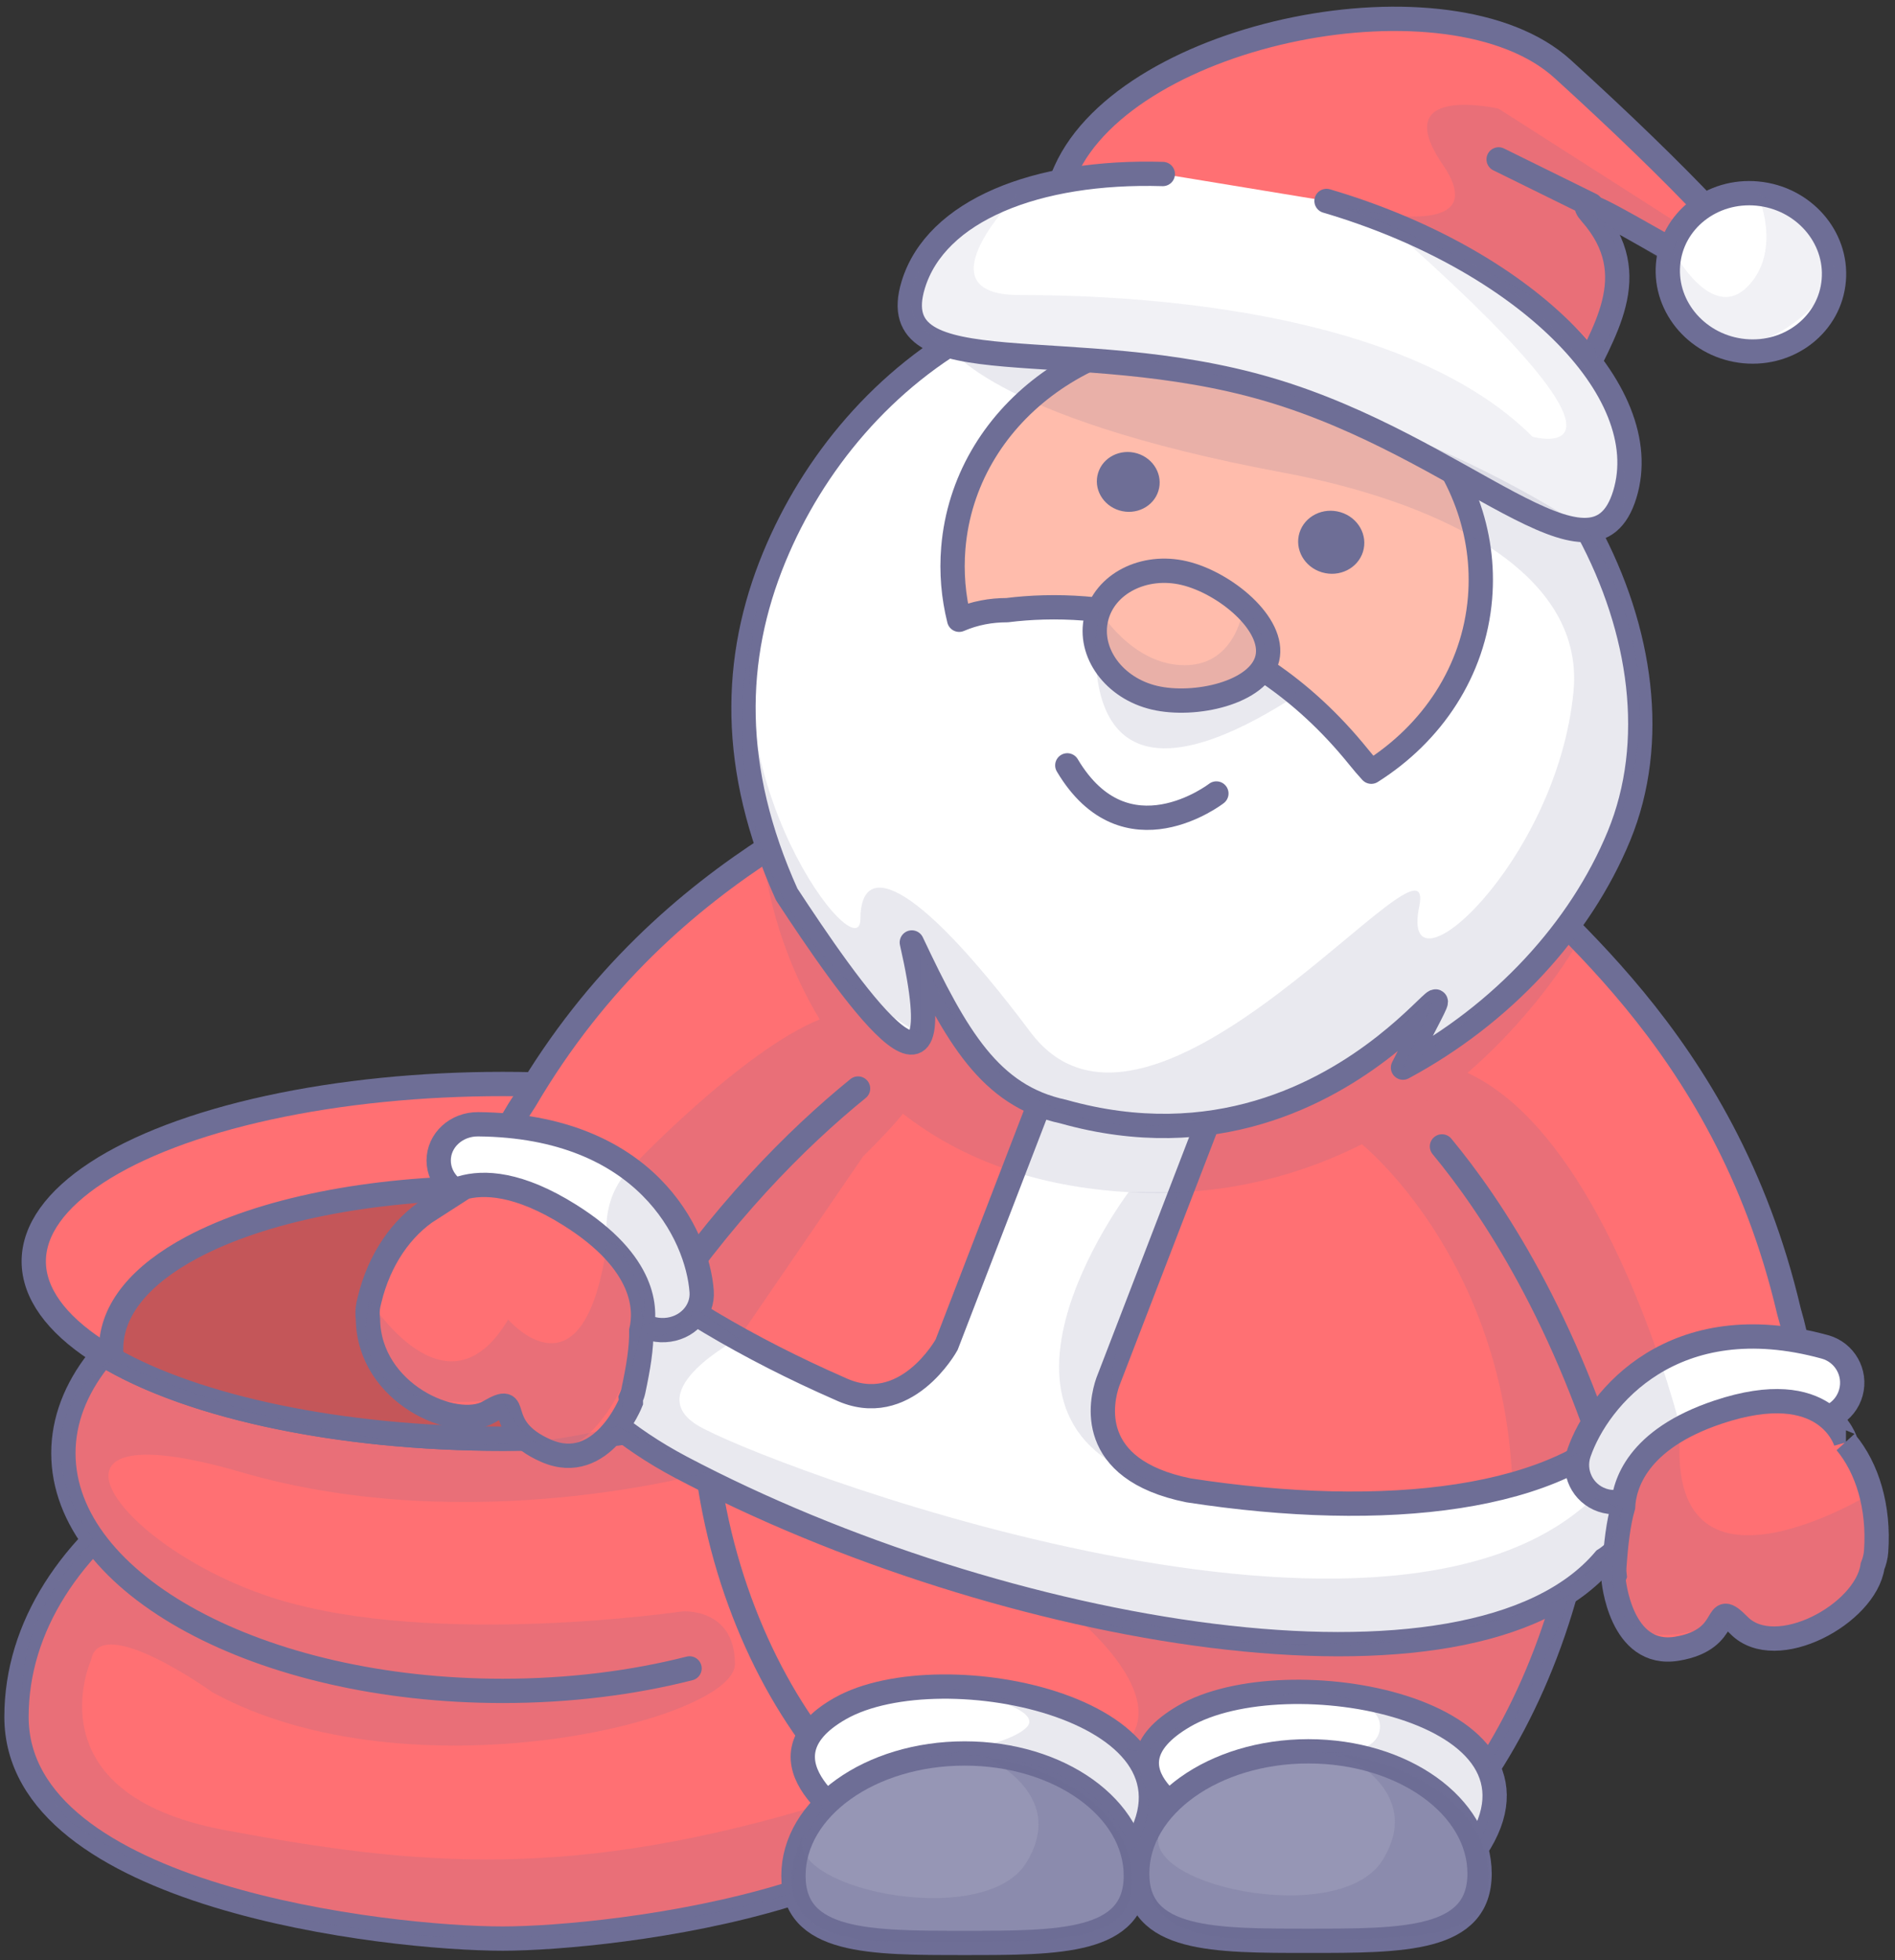 <svg xmlns:xlink="http://www.w3.org/1999/xlink" xmlns="http://www.w3.org/2000/svg" version="1.1" viewBox="0 0 234 242" height="242px" width="234px">
    
    <rect x="0" y="0" width="234" height="242" fill="#333333" stroke="none"/>
    
    <title>Saint-bag (3)副本</title>
    <desc>Created with Sketch.</desc>
    <defs></defs>
    <g fill-rule="evenodd" fill="none" stroke-width="1" stroke="none" id="Page-1">
        <g transform="translate(2, 2)" id="Saint-bag-(3)副本">
            <g stroke="#6E6E96" transform="translate(0, 131)" id="Group">
                <path stroke-linejoin="round" stroke-linecap="round" fill-rule="nonzero" fill="#FF7073" stroke-width="3" id="Shape" d="M120.132,78.942 C120.132,101.205 73.233,106.313 60.085,106.313 C45.964,106.313 0.036,101.205 0.036,78.942 C0.036,56.682 26.92,38.635 60.085,38.635 C93.248,38.636 120.132,56.683 120.132,78.942 Z"></path>
                <path stroke-linejoin="round" stroke-linecap="round" fill-rule="nonzero" fill="#FF7073" stroke-width="3" id="Shape" d="M83.147,72.959 C76.148,74.739 68.331,75.735 60.084,75.735 C30.119,75.735 5.827,62.598 5.827,46.393 C5.827,30.186 30.119,17.049 60.084,17.049 C90.05,17.049 114.341,30.186 114.341,46.393 C114.341,51.969 111.463,57.184 106.466,61.624"></path>
                <ellipse ry="21.896" rx="57.916" cy="22.711" cx="60.083" stroke-linejoin="round" stroke-linecap="round" fill-rule="nonzero" fill="#FF7073" stroke-width="3" id="Oval"></ellipse>
                <g id="Shape" transform="translate(11, 13)">
                    <path fill-rule="nonzero" fill="#C45659" d="M47.624,0.653 C32.62,0.653 19.262,3.412 10.676,8 C4.439,11.332 0.721,15.629 0.721,20.533 C0.721,20.975 0.762,21.399 0.822,21.813 C11.197,27.714 28.935,31.606 49.083,31.606 C63.931,31.606 77.469,29.492 87.719,26.018 C92.611,23.243 94.526,20.225 94.526,18.077 C94.526,6.42 73.527,0.653 47.624,0.653 Z"></path>
                    <path stroke-linejoin="round" stroke-linecap="round" stroke-width="3" d="M47.624,0.653 C32.62,0.653 19.262,3.412 10.676,8 C4.439,11.332 0.721,15.629 0.721,20.533 C0.721,20.975 0.762,21.399 0.822,21.813 C11.197,27.714 28.935,31.606 49.083,31.606 C63.931,31.606 77.469,29.492 87.719,26.018 C92.611,23.243 94.526,20.225 94.526,18.077 C94.526,6.42 73.527,0.653 47.624,0.653 Z"></path>
                </g>
            </g>
            <g transform="translate(43, 0)" id="Group">
                <path fill-rule="nonzero" fill="#FF7073" stroke-width="3" stroke="#6E6E96" id="Shape" d="M115.814,108.544 C112.21,108.544 108.77,110.119 105.612,112.957 C101.614,107.198 96.611,103.565 90.88,102.881 C73.374,100.787 46.484,125.756 42.269,160.01 C38.055,194.263 58.112,224.839 75.617,226.931 C82.965,227.81 90.325,223.712 96.711,216.146 C101.676,226.888 108.401,233.5 115.815,233.5 C131.08,233.5 151.547,205.527 151.547,171.021 C151.547,136.517 131.079,108.544 115.814,108.544 Z"></path>
                <path fill-rule="nonzero" fill="#FF7073" stroke-width="3" stroke="#6E6E96" id="Shape" d="M65.013,101.022 C65.013,101.022 -19.525,144.933 39.103,178.17 C86.677,205.139 166.195,212.075 156.73,170.787 C147.264,129.499 142.515,75.546 65.013,101.022 Z"></path>
                <path fill-rule="nonzero" fill="#FFFFFF" stroke-width="3" stroke="#6E6E96" id="Shape" d="M156.882,172.517 C147.966,183.287 126.057,185.725 101.764,181.979 C88.979,179.392 91.009,170.872 91.787,168.626 L104.701,135.11 L85.705,128.152 L71.889,164.006 C71.889,164.006 66.811,173.245 58.72,169.437 C53.118,166.983 47.736,164.251 42.719,161.263 C30.054,153.724 24.174,145.785 22.717,137.99 C11.814,135.785 11.794,164.719 39.105,179.137 C78.502,199.935 136.669,209.999 153.128,190.547 C159.474,186.574 162.917,168.741 156.882,172.517 Z"></path>
                <path fill-rule="nonzero" fill="#FFFFFF" stroke-width="3" stroke="#6E6E96" id="Shape" d="M60.807,223.418 C60.807,223.418 47.28,215.441 58.732,208.92 C71.328,201.745 106.366,209.181 94.822,226.49 L60.807,223.418 Z"></path>
                <path fill-rule="nonzero" fill="#9696B5" stroke-width="3" stroke="#6E6E96" id="Shape" d="M95.258,229.555 C95.258,237.892 85.793,237.848 74.117,237.848 C62.443,237.848 52.978,237.893 52.978,229.555 C52.978,221.218 62.443,214.46 74.117,214.46 C85.793,214.46 95.258,221.219 95.258,229.555 Z"></path>
                <path fill-rule="nonzero" fill="#FFFFFF" stroke-width="3" stroke="#6E6E96" id="Shape" d="M103.251,223.153 C103.251,223.153 89.809,216.555 101.174,209.883 C113.77,202.487 148.808,208.915 137.265,226.226 L103.251,223.153 Z"></path>
                <path fill-rule="nonzero" fill="#9696B5" stroke-width="3" stroke="#6E6E96" id="Shape" d="M137.701,229.29 C137.701,237.628 128.235,237.585 116.561,237.585 C104.887,237.585 95.422,237.629 95.422,229.29 C95.422,220.954 104.887,214.195 116.561,214.195 C128.235,214.195 137.701,220.954 137.701,229.29 Z"></path>
                <path fill-rule="nonzero" fill="#CFC8BB" stroke="#6E6E96" id="Shape" d="M170.354,171.79 C170.354,171.79 175.215,173.34 173.125,176.519 C173.126,176.52 178.186,173.844 170.354,171.79 Z"></path>
                <path stroke-linejoin="round" stroke-linecap="round" fill-rule="nonzero" fill="#FF7073" stroke-width="3" stroke="#6E6E96" id="Shape" d="M133.059,139.522 C139.163,146.889 148.45,160.819 154.847,182.971 C156.118,187.367 163.486,188.914 167.09,186.386 C175.364,180.576 178.535,181.99 177.781,174.123 C178.002,172.568 177.866,170.464 177.387,167.394 C177.309,166.748 177.222,166.07 177.117,165.334 C176.87,163.564 176.448,161.736 175.904,159.873 C167.885,125.67 145.531,110.769 138.142,101.815 C130.63,92.711 120.825,97.794 115.557,105.682 C117.634,104.992 119.828,104.892 122.023,105.514"></path>
                <path fill-rule="nonzero" fill="#FFFFFF" stroke-width="3" stroke="#6E6E96" id="Shape" d="M158.657,180.344 L158.642,180.386 C159.072,179.218 163.261,169.097 177.917,173.118 C180.359,173.788 182.884,172.351 183.555,169.907 C184.225,167.466 182.787,164.94 180.344,164.269 C161.673,159.145 152.319,170.583 149.983,177.348 C149.156,179.743 150.426,182.355 152.822,183.181 C155.218,184.011 157.83,182.739 158.657,180.344 Z"></path>
                <path fill-rule="nonzero" fill="#FF7073" stroke-width="3" stroke="#6E6E96" id="Shape" d="M182.943,176.067 C182.944,176.068 182.944,176.068 182.945,176.068 C182.945,176.068 180.678,167.796 167.138,172.328 C157.098,175.688 155.55,181.325 155.421,184.016 C154.831,186.065 154.55,188.497 154.339,191.492 C154.316,191.828 154.328,192.175 154.373,192.521 C154.325,192.653 154.269,192.784 154.237,192.917 C154.237,192.917 155.052,202.7 162.091,201.528 C169.132,200.354 166.272,195.156 169.75,198.663 C174.275,203.226 185.356,197.286 186.226,191.354 C186.471,190.751 186.628,190.132 186.671,189.505 C187.06,184.026 185.57,179.232 182.943,176.067 Z"></path>
                <path stroke-linejoin="round" stroke-linecap="round" fill-rule="nonzero" fill="#FF7073" stroke-width="3" stroke="#6E6E96" id="Shape" d="M90.451,96.795 C92.879,96.801 95.105,97.489 97.048,98.705 C93.827,89.79 85.154,82.31 74.886,88.92 C64.783,95.421 37.628,103.513 19.839,133.816 C18.759,135.438 17.815,137.06 17.067,138.672 C16.757,139.341 16.478,139.96 16.218,140.55 C14.867,143.339 14.142,145.301 13.935,146.837 C10.967,154.102 14.623,153.616 21.518,161.371 C24.523,164.751 32.537,165.273 35.069,161.445 C44.031,147.891 53.327,138.573 60.956,132.377"></path>
                <path fill-rule="nonzero" fill="#FFFFFF" stroke-width="3" stroke="#6E6E96" id="Shape" d="M31.882,157.92 L31.885,157.962 C31.769,156.734 30.281,145.992 14.076,145.845 C11.374,145.822 9.18,143.772 9.17,141.273 C9.161,138.77 11.343,136.762 14.046,136.787 C34.688,136.976 41.124,150.367 41.642,157.424 C41.826,159.923 39.789,162.059 37.095,162.195 C34.398,162.33 32.063,160.416 31.882,157.92 Z"></path>
                <path fill-rule="nonzero" fill="#FF7073" stroke-width="3" stroke="#6E6E96" id="Shape" d="M25.39,148.012 C12.721,140.044 8.08,147.284 8.08,147.284 C8.082,147.284 8.085,147.284 8.088,147.284 C4.627,149.497 1.834,153.44 0.627,158.487 C0.624,158.499 0.617,158.508 0.615,158.519 C0.613,158.531 0.613,158.54 0.611,158.551 C0.573,158.712 0.531,158.869 0.497,159.031 C0.368,159.633 0.355,160.257 0.436,160.887 C0.592,170.06 11.253,174.672 15.354,172.304 C19.798,169.741 15.519,174.075 22.437,177.098 C29.353,180.116 32.921,171.049 32.921,171.049 C32.928,170.917 32.9,170.778 32.887,170.646 C33.033,170.324 33.145,169.997 33.216,169.668 C33.834,166.767 34.223,164.38 34.189,162.274 C34.805,159.688 34.782,153.919 25.39,148.012 Z"></path>
                <path opacity="0.15" fill-rule="nonzero" fill="#6E6E96" id="Shape" d="M0.627,158.487 C0.627,158.487 10.11,173.765 17.75,160.888 C17.75,160.888 27.208,171.918 30,151.168 C30,151.168 35.753,152.482 34.32,161.564 C32.887,170.646 23.775,185.375 17.012,170.646 C17.013,170.647 -2.996,174.556 0.627,158.487 Z"></path>
                <path opacity="0.15" fill-rule="nonzero" fill="#6E6E96" id="Shape" d="M162.517,174.328 C162.517,174.328 153.663,138.475 136.215,130.445 C145.354,122.491 149.85,114.303 149.85,114.303 L148.25,112.918 L49.184,103.141 C49.184,103.141 49.897,113.428 56.215,123.837 C46.447,127.83 32.792,142.294 32.792,142.294 C29.003,146.083 30,151.168 30,151.168 C34.61,154.325 34.32,161.564 34.32,161.564 C35.39,165.707 41.158,159.702 41.158,159.702 L46.177,163.249 L61.583,140.751 L62.416,139.918 C64.105,138.229 65.459,136.774 66.499,135.486 C72.474,140.152 80.481,143.782 91.249,144.918 C104.002,146.264 114.625,143.547 123.168,139.254 C123.172,139.257 140.766,153.391 141.757,181.276 L149.983,177.347 C149.983,177.347 152.549,184.85 155.421,184.015 C155.421,184.015 148.215,205.446 167.221,198.4 C167.221,198.4 186.053,205.804 186.053,182.361 C186.054,182.362 160.283,198.237 162.517,174.328 Z"></path>
                <path fill-rule="nonzero" fill="#F5F5F5" stroke="#6E6E96" id="Shape" d="M150.171,53.913 C150.171,53.913 150.694,59.34 145.507,61.865 L143.513,57.802 L150.171,53.913 Z"></path>
                <path stroke-linejoin="round" stroke-linecap="round" fill-rule="nonzero" fill="#FF7073" stroke-width="3" stroke="#6E6E96" id="Shape" d="M173.105,33.632 C172.099,36.485 147.136,19.456 151.462,24.369 C158.215,32.037 152.797,39.141 149.765,45.88 C141.969,63.198 121.505,71.242 104.062,63.846 C86.614,56.448 78.789,36.411 86.584,19.091 C94.378,1.774 134.096,-6.081 147.95,6.506 C162.112,19.374 173.843,31.535 173.105,33.632 Z"></path>
                <path stroke-linejoin="round" stroke-linecap="round" fill-rule="nonzero" fill="#FFFFFF" stroke-width="3" stroke="#6E6E96" id="Shape" d="M154.914,101.197 C150.134,112.802 140.464,123.23 128.246,129.795 C140.741,104.921 123.688,145.757 86.292,135.22 C77.266,133.286 73.1,126.013 67.595,114.345 C73.429,139.924 59.502,119.609 52.141,108.403 C45.123,92.84 45.48,79.22 50.596,66.805 C60.159,43.595 85.78,24.191 120.138,36.267 C146.871,45.662 164.479,77.988 154.914,101.197 Z"></path>
                <g stroke="#6E6E96" id="Shape" transform="translate(72, 39)">
                    <path fill-rule="nonzero" fill="#FFBCAC" d="M7.354,34.323 C18.671,32.913 36.743,35.081 50.749,52.42 C51.28,53.088 51.808,53.692 52.33,54.264 C59.842,49.525 65.005,41.867 65.759,32.826 C67.115,16.534 53.655,1.943 35.698,0.232 C17.737,-1.476 2.076,10.345 0.719,26.636 C0.466,29.677 0.729,32.657 1.441,35.508 C3.36,34.681 5.35,34.323 7.354,34.323 Z"></path>
                    <path stroke-linejoin="round" stroke-linecap="round" stroke-width="3" d="M7.354,34.323 C18.671,32.913 36.743,35.081 50.749,52.42 C51.28,53.088 51.808,53.692 52.33,54.264 C59.842,49.525 65.005,41.867 65.759,32.826 C67.115,16.534 53.655,1.943 35.698,0.232 C17.737,-1.476 2.076,10.345 0.719,26.636 C0.466,29.677 0.729,32.657 1.441,35.508 C3.36,34.681 5.35,34.323 7.354,34.323 Z"></path>
                </g>
                <path fill-rule="nonzero" fill="#6E6E96" id="Shape" d="M98.039,58.612 C97.433,60.555 95.275,61.63 93.221,61.011 C91.165,60.392 89.993,58.315 90.601,56.37 C91.207,54.427 93.366,53.353 95.42,53.971 C97.475,54.592 98.647,56.669 98.039,58.612 Z"></path>
                <path fill-rule="nonzero" fill="#6E6E96" id="Shape" d="M123.302,66.121 C122.66,68.17 120.39,69.301 118.228,68.649 C116.063,67.997 114.827,65.809 115.465,63.762 C116.105,61.715 118.379,60.582 120.54,61.234 C122.709,61.887 123.941,64.074 123.302,66.121 Z"></path>
                <path stroke-linejoin="round" stroke-linecap="round" stroke-width="3" stroke="#6E6E96" id="Shape" d="M105.202,95.954 C105.202,95.954 94.008,104.624 86.794,92.481"></path>
                <path stroke-linejoin="round" stroke-linecap="round" fill-rule="nonzero" fill="#FFBCAC" stroke-width="3" stroke="#6E6E96" id="Shape" d="M111.488,79.288 C110.469,83.536 102.529,85.305 97.548,84.13 C92.566,82.956 89.351,78.562 90.368,74.314 C91.385,70.066 96.246,67.574 101.227,68.748 C106.21,69.919 112.505,75.041 111.488,79.288 Z"></path>
                <path stroke-linejoin="round" stroke-linecap="round" fill-rule="nonzero" fill="#FFFFFF" stroke-width="3" stroke="#6E6E96" id="Shape" d="M118.803,22.807 C143.064,29.949 159.558,46.161 155.639,59.021 C151.717,71.879 135.966,53.231 111.703,46.09 C87.44,38.946 63.851,46.015 67.77,33.158 C70.561,24.008 82.937,19.022 98.587,19.481"></path>
                <path stroke-linejoin="round" stroke-linecap="round" fill-rule="nonzero" fill="#FFFFFF" stroke-width="3" stroke="#6E6E96" id="Shape" d="M181.44,32.596 C180.995,37.968 176.047,41.887 170.398,41.348 C164.745,40.809 160.528,36.02 160.976,30.649 C161.424,25.277 166.369,21.36 172.019,21.896 C177.674,22.435 181.892,27.227 181.44,32.596 Z"></path>
                <path stroke-linejoin="round" stroke-linecap="round" fill-rule="nonzero" fill="#5E5E5E" stroke-width="3" stroke="#6E6E96" id="Shape" d="M151.463,23.295 L140.056,17.677"></path>
                <path opacity="0.1" fill-rule="nonzero" fill="#6E6E96" id="Shape" d="M80.864,21.763 C80.864,21.763 68.208,34.419 80.864,34.419 C93.52,34.419 128,35.669 144.25,51.919 C144.25,51.919 161.564,56.631 125.573,25.109 C125.573,25.109 155.638,35.122 155.638,59.021 C155.638,59.021 157.417,68.6 129.833,53.76 C102.249,38.92 59.955,48.273 68.602,31.096 L80.864,21.763 Z"></path>
                <path opacity="0.15" fill-rule="nonzero" fill="#6E6E96" id="Shape" d="M162.757,25.924 L140.056,11.419 C140.056,11.419 126.249,8.225 133.153,18.322 C140.057,28.419 121.205,23.553 121.205,23.553 C121.205,23.553 152.251,35.919 152.251,42.419 C152.251,42.419 159.677,30.819 151.464,24.369 L160.978,30.648 L162.757,25.924 Z"></path>
                <path opacity="0.1" fill-rule="nonzero" fill="#6E6E96" id="Shape" d="M161.608,28.972 C161.608,28.972 166.302,37.867 170.75,33.419 C175.198,28.971 172.02,21.896 172.02,21.896 C172.02,21.896 181.452,26.735 181.452,31.327 C181.452,35.919 164.467,50.524 161.608,28.972 Z"></path>
                <path opacity="0.15" fill-rule="nonzero" fill="#6E6E96" id="Shape" d="M71.78,40.352 C71.78,40.352 76.568,49.469 113.438,56.341 C131.141,59.641 150.786,67.919 149.3,83.368 C147.263,104.552 127.749,121.919 130.249,109.919 C132.749,97.919 97.249,145.419 82.249,125.419 C67.249,105.419 61.249,104.641 61.249,111.419 C61.249,118.197 42.167,93.712 49.208,70.565 C49.208,70.565 36.182,107.26 68.715,125.664 L68.715,114.919 C68.715,114.919 80.831,159.507 131.79,121.963 L128.245,129.795 C128.245,129.795 174.007,102.381 151.126,63.532 C151.127,63.532 118.811,40.352 71.78,40.352 Z"></path>
                <path opacity="0.15" fill-rule="nonzero" fill="#6E6E96" id="Shape" d="M46.177,163.25 C46.177,163.25 34.084,169.586 41.084,173.919 C48.084,178.252 125.529,208.03 151.751,182.919 L155.423,184.017 L153.129,190.548 C153.129,190.548 137.665,206.229 100.875,199.407 C64.084,192.586 31.228,174.041 31.228,174.041 L34.321,161.565 L41.159,159.703 L46.177,163.25 Z"></path>
                <path opacity="0.15" fill-rule="nonzero" fill="#6E6E96" id="Shape" d="M94.371,145.162 C94.371,145.162 71.539,175.358 100.311,181.639 C100.311,181.639 90.749,180.585 92.416,167.252 C94.083,153.919 100.82,145.18 100.82,145.18 L94.371,145.162 Z"></path>
                <path opacity="0.15" fill-rule="nonzero" fill="#6E6E96" id="Shape" d="M90.711,73.292 C90.711,73.292 85.045,103.324 115.21,83.767 L111.488,79.288 C111.488,79.288 110.938,75.2 108.571,72.832 C108.571,72.832 107.818,80.119 101.284,80.119 C94.75,80.119 90.711,73.292 90.711,73.292 Z"></path>
                <path opacity="0.15" fill-rule="nonzero" fill="#6E6E96" id="Shape" d="M87.963,197.735 C87.963,197.735 99.789,207.395 93.989,213.193 C92.92,214.261 96.878,214.179 96.878,214.179 C98.75,210.251 112.245,206.899 117.074,206.899 C123.964,207.689 125.536,209.508 125.399,211.331 C125.263,213.152 123.411,214.976 116.561,214.195 C116.561,214.195 132.779,215.534 137.264,226.226 C137.264,226.226 140.246,222.181 138.755,216.216 C138.755,216.216 147.415,200.918 148.749,194.918 C148.75,194.919 125.75,206.419 87.963,197.735 Z"></path>
                <path opacity="0.15" fill-rule="nonzero" fill="#6E6E96" id="Shape" d="M71.42,206.205 C71.42,206.205 84.392,208.61 81.75,211.252 C79.108,213.894 67.566,215.203 67.566,215.203 C67.566,215.203 88.226,211.061 94.821,226.49 C94.821,226.49 106.756,211.824 71.42,206.205 Z"></path>
                <path opacity="0.25" fill-rule="nonzero" fill="#6E6E96" id="Shape" d="M76.445,214.806 C76.445,214.806 87.054,219.252 81.75,227.919 C76.446,236.586 50.43,230.891 54.423,224.071 C54.423,224.071 46.366,237.696 65.391,237.696 C84.416,237.696 94.821,238.585 94.821,230.252 C94.821,221.919 86.475,216.359 76.445,214.806 Z"></path>
                <path opacity="0.25" fill-rule="nonzero" fill="#6E6E96" id="Shape" d="M120.445,214.472 C120.445,214.472 131.054,218.918 125.75,227.585 C120.446,236.252 94.43,230.557 98.424,223.737 C98.424,223.737 90.366,237.362 109.392,237.362 C128.418,237.362 138.822,238.251 138.822,229.918 C138.822,221.585 130.475,216.025 120.445,214.472 Z"></path>
            </g>
            <path opacity="0.15" fill-rule="nonzero" fill="#6E6E96" id="Shape" d="M9.25,202.919 C9.25,202.919 1.75,219.419 25.75,223.919 C49.75,228.419 68.802,230.159 100.141,220.561 C100.141,220.561 95.914,225.474 95.914,231.697 C95.914,231.697 44.174,248.674 6.462,222.797 C6.462,222.797 -8.366,206.08 9.578,188.136 C9.578,188.136 -1.107,174.709 11.822,165.815 C11.822,165.815 44.498,182.27 74.227,174.043 L85.415,179.728 C85.415,179.728 56.25,188.035 27.75,179.728 C-0.75,171.421 12.75,189.421 32.25,195.421 C51.75,201.421 82.25,196.921 82.25,196.921 C82.25,196.921 88.75,196.421 88.75,203.421 C88.75,210.421 48.5,220.171 24.25,206.921 C24.25,206.919 10.355,196.941 9.25,202.919 Z"></path>
        </g>
    </g>
</svg>